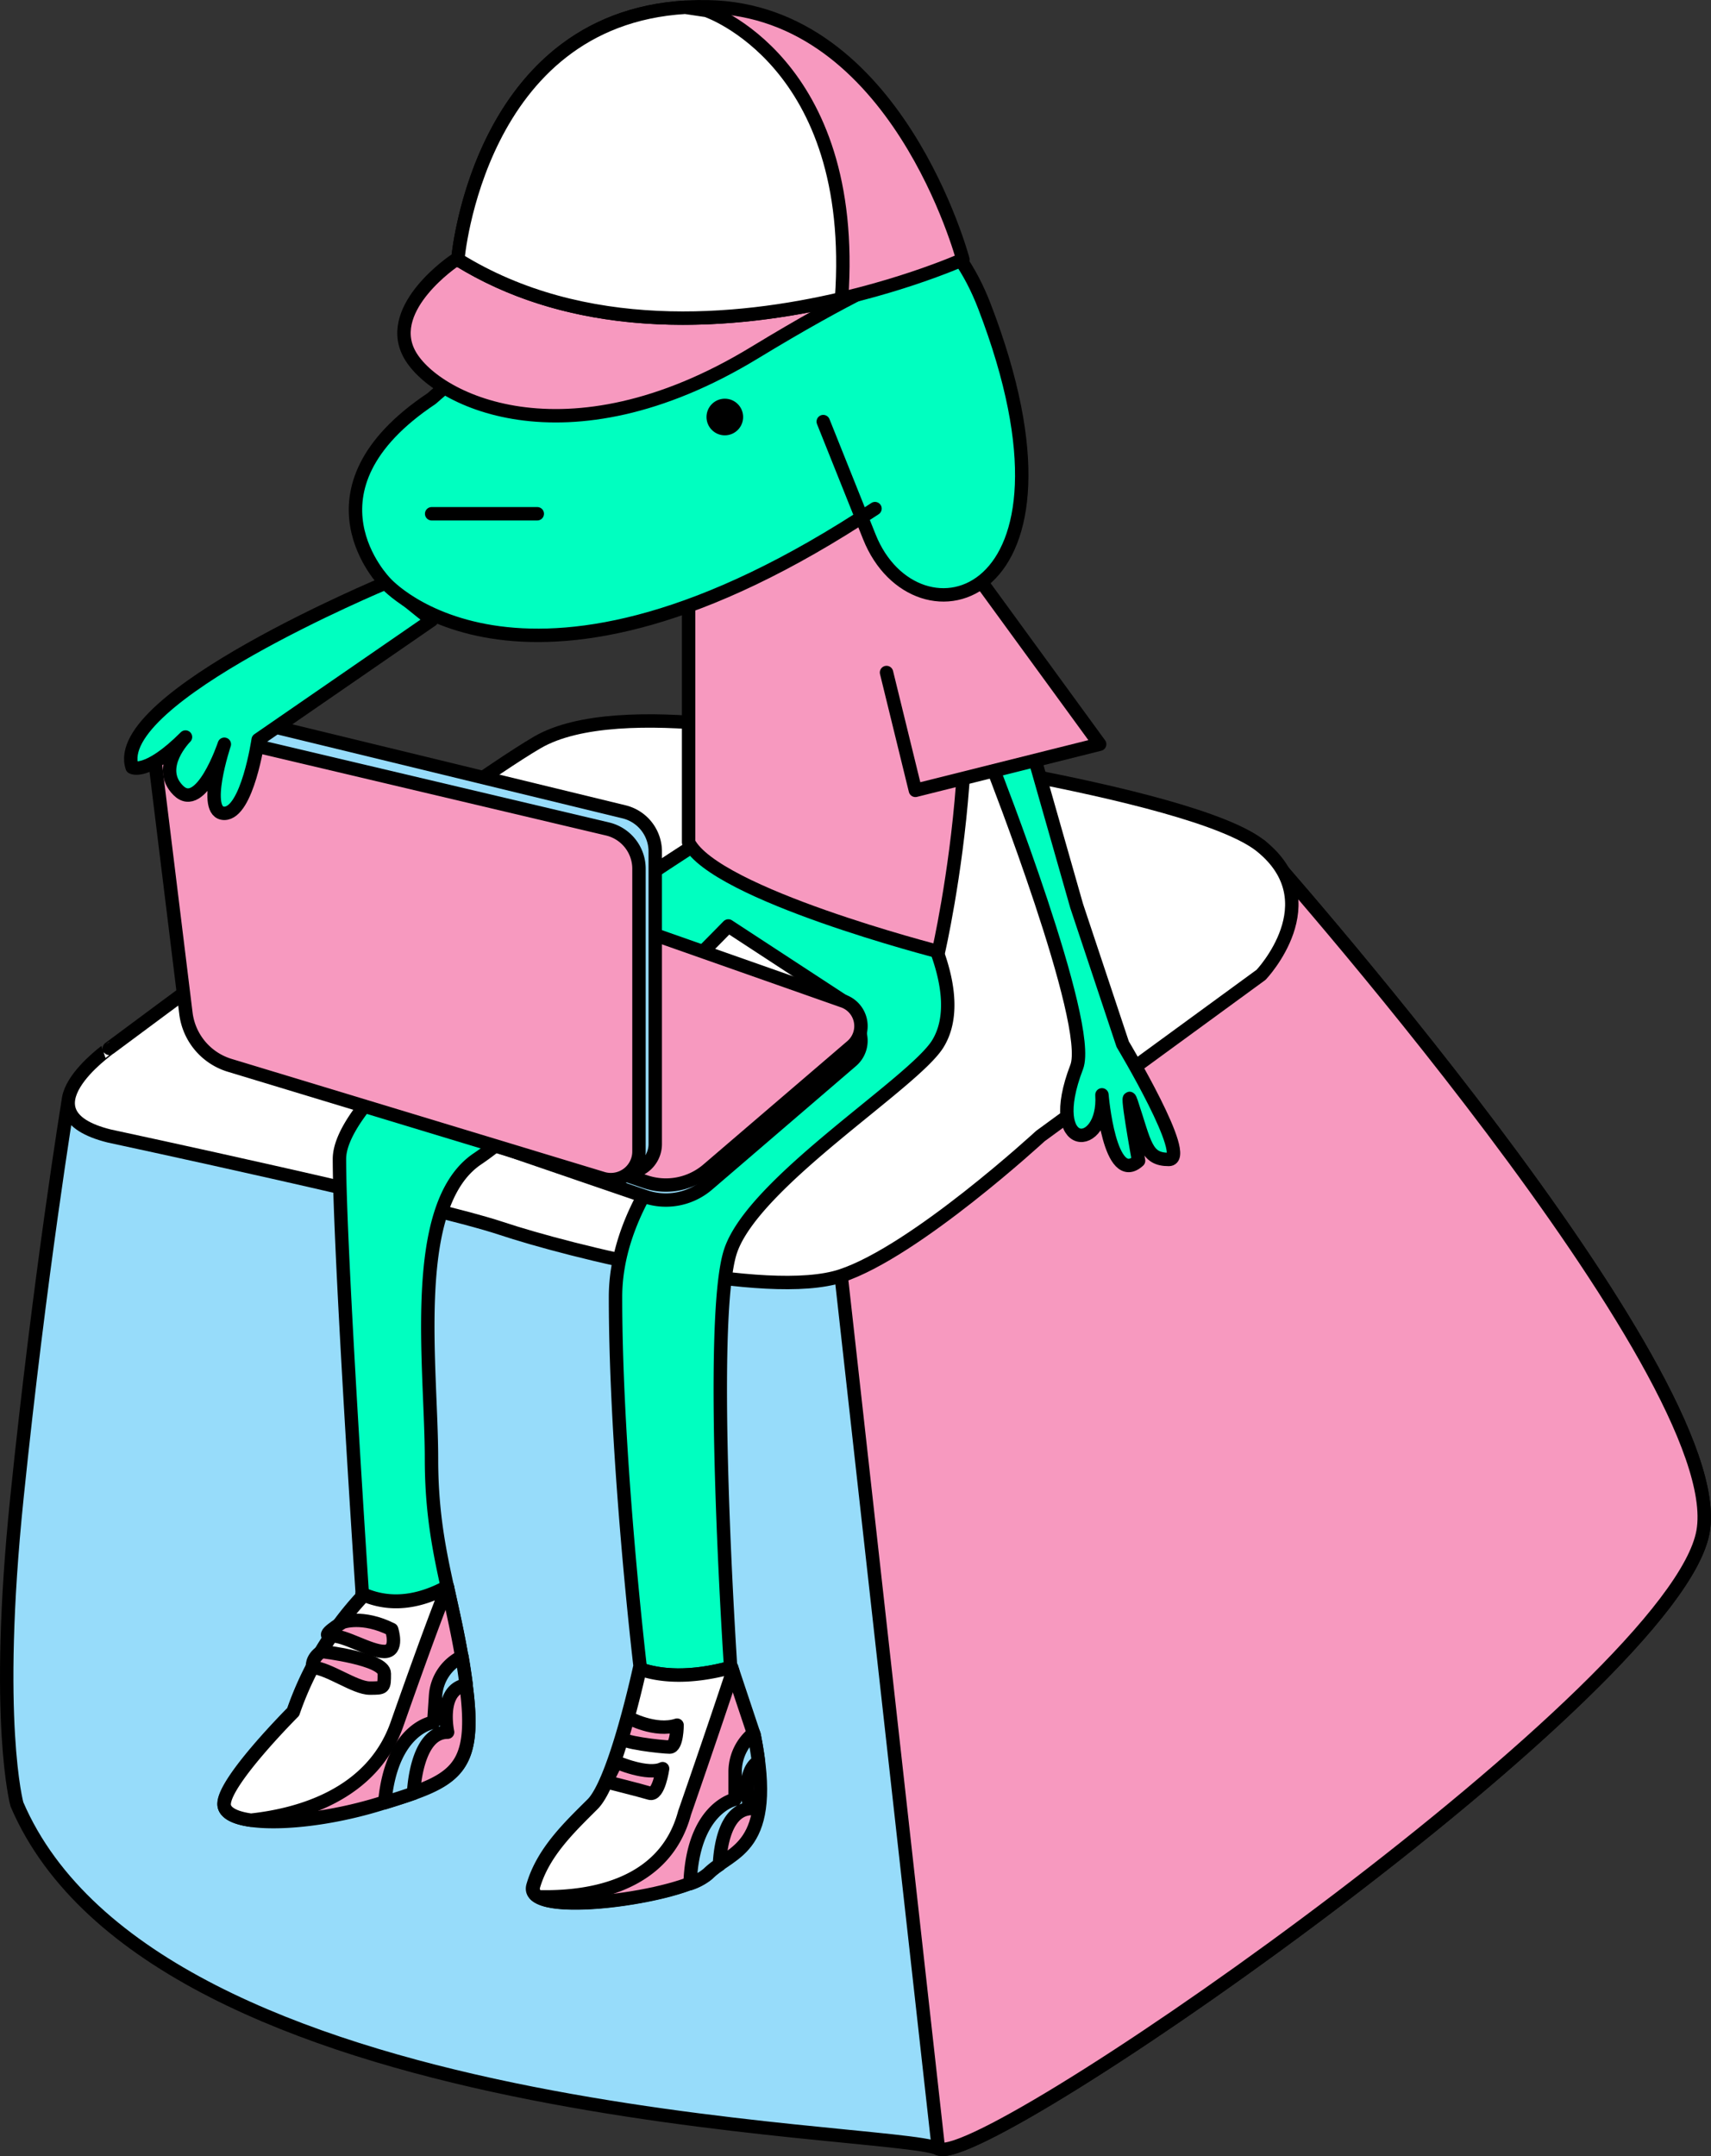 <svg id="Livello_1" data-name="Livello 1" xmlns="http://www.w3.org/2000/svg" viewBox="0 0 209.29 263.64"><rect x="0" y="0" width="209.29" height="263.64" fill="#333333" stroke="none"/><path d="M154.24,103.46s57.45,64.5,54.08,83.79-87.9,78.14-93.53,75.48S19,260.07,2.07,220.62c0,0-2.81-10.15,0-37.48s6.27-48.46,6.27-48.46" transform="translate(0 0)" fill="#97dcfa" stroke="#000" stroke-linecap="round" stroke-linejoin="round" stroke-width="1.64"/><path d="M208.32,187.25c3.37-19.29-54.08-83.79-54.08-83.79l-7.69,1.65L102.89,156l11.9,106.74.5.08C124.14,262.79,205,206.11,208.32,187.25Z" transform="translate(0 0)" fill="#f799bf" stroke="#000" stroke-linecap="round" stroke-linejoin="round" stroke-width="1.64"/><path d="M13.35,138.9s39.45,8.46,47.9,11.28S93.8,159,102.89,156s24.37-17.09,24.37-17.09l27-19.72s8.45-8.89,0-15.72-53.07-12.7-53.07-12.7-25.34-5.88-35.45,0-52.37,37.42-52.37,37.42S2.07,136.09,13.35,138.9Z" transform="translate(0 0)" fill="#fff" stroke="#000" stroke-linecap="round" stroke-linejoin="round" stroke-width="1.64"/><path d="M86.61,102.27s-45.09,28.18-45.09,39.45,2.82,53.54,2.82,53.54a39.82,39.82,0,0,0-8.45,14.09s-8.45,8.45-8.45,11.27,9.7,2.82,18.94,0S58.43,216.8,57,206s-4.22-16.32-4.22-27.64-2.82-31,5.63-36.67,30.68-28.47,30.68-28.47l14,9.15s-27.8,16.5-27.8,36.23,3,45.09,3,45.09-3,14.08-5.84,16.9-6.06,5.87-7.26,10,18.53,1.29,21.35-1.52,8.45-2.82,5.64-16.91l-2.82-8.46s-2.82-42.26,0-50.72,22.41-20.55,25.36-25.36c3.88-6.32-2.82-16.9-2.82-16.9Z" transform="translate(0 0)" fill="#00ffc0" stroke="#000" stroke-linecap="round" stroke-linejoin="round" stroke-width="1.64"/><path d="M104.18,129.72l-17.6,15.11a7.86,7.86,0,0,1-7.67,1.48L25.22,127.93,52.8,106.49l50.34,17.7A3.25,3.25,0,0,1,104.18,129.72Z" transform="translate(0 0)" fill="#97dcfa" stroke="#000" stroke-linecap="round" stroke-linejoin="round" stroke-width="1.64"/><path d="M104.18,127.92,86.58,143a7.86,7.86,0,0,1-7.67,1.48L25.22,126.14,52.8,104.69l50.34,17.71A3.24,3.24,0,0,1,104.18,127.92Z" transform="translate(0 0)" fill="#f799bf" stroke="#000" stroke-linecap="round" stroke-linejoin="round" stroke-width="1.64"/><path d="M25.57,86.93,76.35,99.27a5,5,0,0,1,3.8,4.94v35.6a3.45,3.45,0,0,1-4.43,3.38L30.09,129a7.77,7.77,0,0,1-5.35-6.55L21,91.11A3.75,3.75,0,0,1,25.57,86.93Z" transform="translate(0 0)" fill="#97dcfa" stroke="#000" stroke-linecap="round" stroke-linejoin="round" stroke-width="1.64"/><path d="M23.57,89.37l50.78,12a5,5,0,0,1,3.81,4.81V140.8a3.44,3.44,0,0,1-4.44,3.29L28.09,130.26a7.62,7.62,0,0,1-5.35-6.37L19,93.44A3.72,3.72,0,0,1,23.57,89.37Z" transform="translate(0 0)" fill="#f799bf" stroke="#000" stroke-linecap="round" stroke-linejoin="round" stroke-width="1.64"/><path d="M88.62,55.57" transform="translate(0 0)" fill="none" stroke="#7474f3" stroke-linecap="round" stroke-linejoin="round" stroke-width="1.64"/><path d="M47.16,71.28s-33.81,14.08-31,22.54c0,0,1.78,1.05,6.53-3.7,0,0-3.71,3.7-.89,6.52S27.44,91,27.44,91s-2.82,8.45,0,8.45,4.14-9,4.14-9L52.8,75.82Z" transform="translate(0 0)" fill="#00ffc0" stroke="#000" stroke-linecap="round" stroke-linejoin="round" stroke-width="1.64"/><path d="M84.23,103V71.28s18.84-25.37,28.92-8.46,1.64,53.54,1.64,53.54S87.49,109.36,84.23,103Z" transform="translate(0 0)" fill="#f799bf" stroke="#000" stroke-linecap="round" stroke-linejoin="round" stroke-width="1.64"/><path d="M121.48,94s12.24,31.21,10.22,36.47c-4.07,10.57,3.54,10.42,3.09,3.4,0,0,.92,11.28,4.48,8.06,0,0-1.79-9.85-.89-7.16,1.71,5.13,1.77,7,4.59,7s-5.64-14.09-5.64-14.09l-5.63-16.9L126.06,91Z" transform="translate(0 0)" fill="#00ffc0" stroke="#000" stroke-linecap="round" stroke-linejoin="round" stroke-width="1.64"/><polyline points="117.61 67.82 134.51 91 111.97 96.64 108.44 82.23" fill="#f799bf" stroke="#000" stroke-linecap="round" stroke-linejoin="round" stroke-width="1.64"/><path d="M100.7,51.55l5.64,14.09c5.63,14.09,28.17,8.45,14.08-28.18S52.8,48.73,52.8,48.73C35.89,60,47.16,71.28,47.16,71.28s17,19.3,59.87-9.09" transform="translate(0 0)" fill="#00ffc0" stroke="#000" stroke-linecap="round" stroke-linejoin="round" stroke-width="1.64"/><path d="M55.6,31.86S47.16,37.51,50,43.14s19.13,14.06,42.27,0S117.6,31.78,117.6,31.78Z" transform="translate(0 0)" fill="#f799bf" stroke="#000" stroke-linecap="round" stroke-linejoin="round" stroke-width="1.64"/><path d="M56,31.73S58.63.29,86.61.83c23.1.45,31.17,30.9,31.17,30.9S81.94,47.86,56,31.73Z" transform="translate(0 0)" fill="#f799bf" stroke="#000" stroke-linecap="round" stroke-linejoin="round" stroke-width="1.64"/><line x1="52.8" y1="62.82" x2="65.72" y2="62.82" fill="#00ffc0" stroke="#000" stroke-linecap="round" stroke-linejoin="round" stroke-width="1.64"/><circle cx="88.66" cy="50.99" r="2.24"/><path d="M86.42,1.28,83.82.89C58.45,2.42,56,31.73,56,31.73c15.35,9.53,34.14,7.8,46.94,4.79C105,7.49,86.42,1.28,86.42,1.28Z" transform="translate(0 0)" fill="#fff" stroke="#000" stroke-linecap="round" stroke-linejoin="round" stroke-width="1.64"/><path d="M57,206c-.61-4.67-1.49-8.36-2.28-12-4.44,2.41-7.93,2-10.42.87,0,.21,0,.33,0,.33a39.82,39.82,0,0,0-8.45,14.09s-8.45,8.45-8.45,11.27,9.7,2.82,18.94,0S58.43,216.8,57,206Z" transform="translate(0 0)" fill="#f799bf" stroke="#000" stroke-linecap="round" stroke-linejoin="round" stroke-width="1.64"/><path d="M86.61,229.08c2.82-2.82,8.45-2.82,5.64-16.91l-2.77-8.3c-5.13,1.4-8.75,1.06-11.2.21-.49,2.2-3.21,14-5.76,16.54-2.82,2.82-6.06,5.87-7.26,10S83.79,231.89,86.61,229.08Z" transform="translate(0 0)" fill="#f799bf" stroke="#000" stroke-linecap="round" stroke-linejoin="round" stroke-width="1.64"/><path d="M44.32,194.93c0,.21,0,.33,0,.33a39.82,39.82,0,0,0-8.45,14.09s-8.45,8.45-8.45,11.27c0,1,1.25,1.66,3.28,1.94,5.89-.64,14.81-3.07,17.86-11.74,4.7-13.37,6.16-16.76,6.16-16.76C50.3,196.47,46.81,196.07,44.32,194.93Z" transform="translate(0 0)" fill="#fff" stroke="#000" stroke-linecap="round" stroke-linejoin="round" stroke-width="1.64"/><path d="M89.48,203.87c-5.13,1.4-8.75,1.06-11.2.21-.49,2.2-3.21,14-5.76,16.54-2.82,2.82-6.06,5.87-7.26,10a1.1,1.1,0,0,0,.6,1.31c5.8.15,15.42-1.06,17.88-10.27,0,0,3.48-10,5.89-17.31Z" transform="translate(0 0)" fill="#fff" stroke="#000" stroke-linecap="round" stroke-linejoin="round" stroke-width="1.64"/><path d="M41.91,198.36s2.41-.91,6,.88c0,0,.89,2.69-.9,2.69s-4.85-2-6.46-1.9S41.91,198.36,41.91,198.36Z" transform="translate(0 0)" fill="#f799bf" stroke="#000" stroke-linecap="round" stroke-linejoin="round" stroke-width="1.64"/><path d="M39.34,201.93s7.67.89,7.67,2.69,0,1.79-1.79,1.79-5-2.4-7-2.54C38.25,203.87,38,202.82,39.34,201.93Z" transform="translate(0 0)" fill="#f799bf" stroke="#000" stroke-linecap="round" stroke-linejoin="round" stroke-width="1.64"/><path d="M53.28,207.3l-.22,3.28s-5.17.64-6,9.84c1.31-.41,2.48-.78,3.53-1.15,0,0,.24-7.45,4.16-7.47,0,0-1.14-5.25,2.28-5.77-.16-1.22-.33-2.36-.52-3.47A5.73,5.73,0,0,0,53.28,207.3Z" transform="translate(0 0)" fill="#97dcfa" stroke="#000" stroke-linecap="round" stroke-linejoin="round" stroke-width="1.64"/><path d="M92.77,215.37c-.12-1-.29-2-.52-3.2l-.08-.24a6.09,6.09,0,0,0-2.25,4.62V220s-5.18,1-5.51,10.32a6.69,6.69,0,0,0,2.19-1.2A9.32,9.32,0,0,1,88,228c.11-2.18.71-6.63,3.77-6.86C91.76,221.11,90.53,216.84,92.77,215.37Z" transform="translate(0 0)" fill="#97dcfa" stroke="#000" stroke-linecap="round" stroke-linejoin="round" stroke-width="1.64"/><path d="M76.82,210s3.33,1.83,6,.94c0,0,0,2.68-.9,2.68s-6.26-.59-5.81-1.19Z" transform="translate(0 0)" fill="#f799bf" stroke="#000" stroke-linecap="round" stroke-linejoin="round" stroke-width="1.64"/><path d="M75.37,215.45s3.89,1.71,5.68.81c0,0-.47,3.34-1.58,3s-5.31-1.39-5.31-1.39Z" transform="translate(0 0)" fill="#f799bf" stroke="#000" stroke-linecap="round" stroke-linejoin="round" stroke-width="1.64"/></svg>